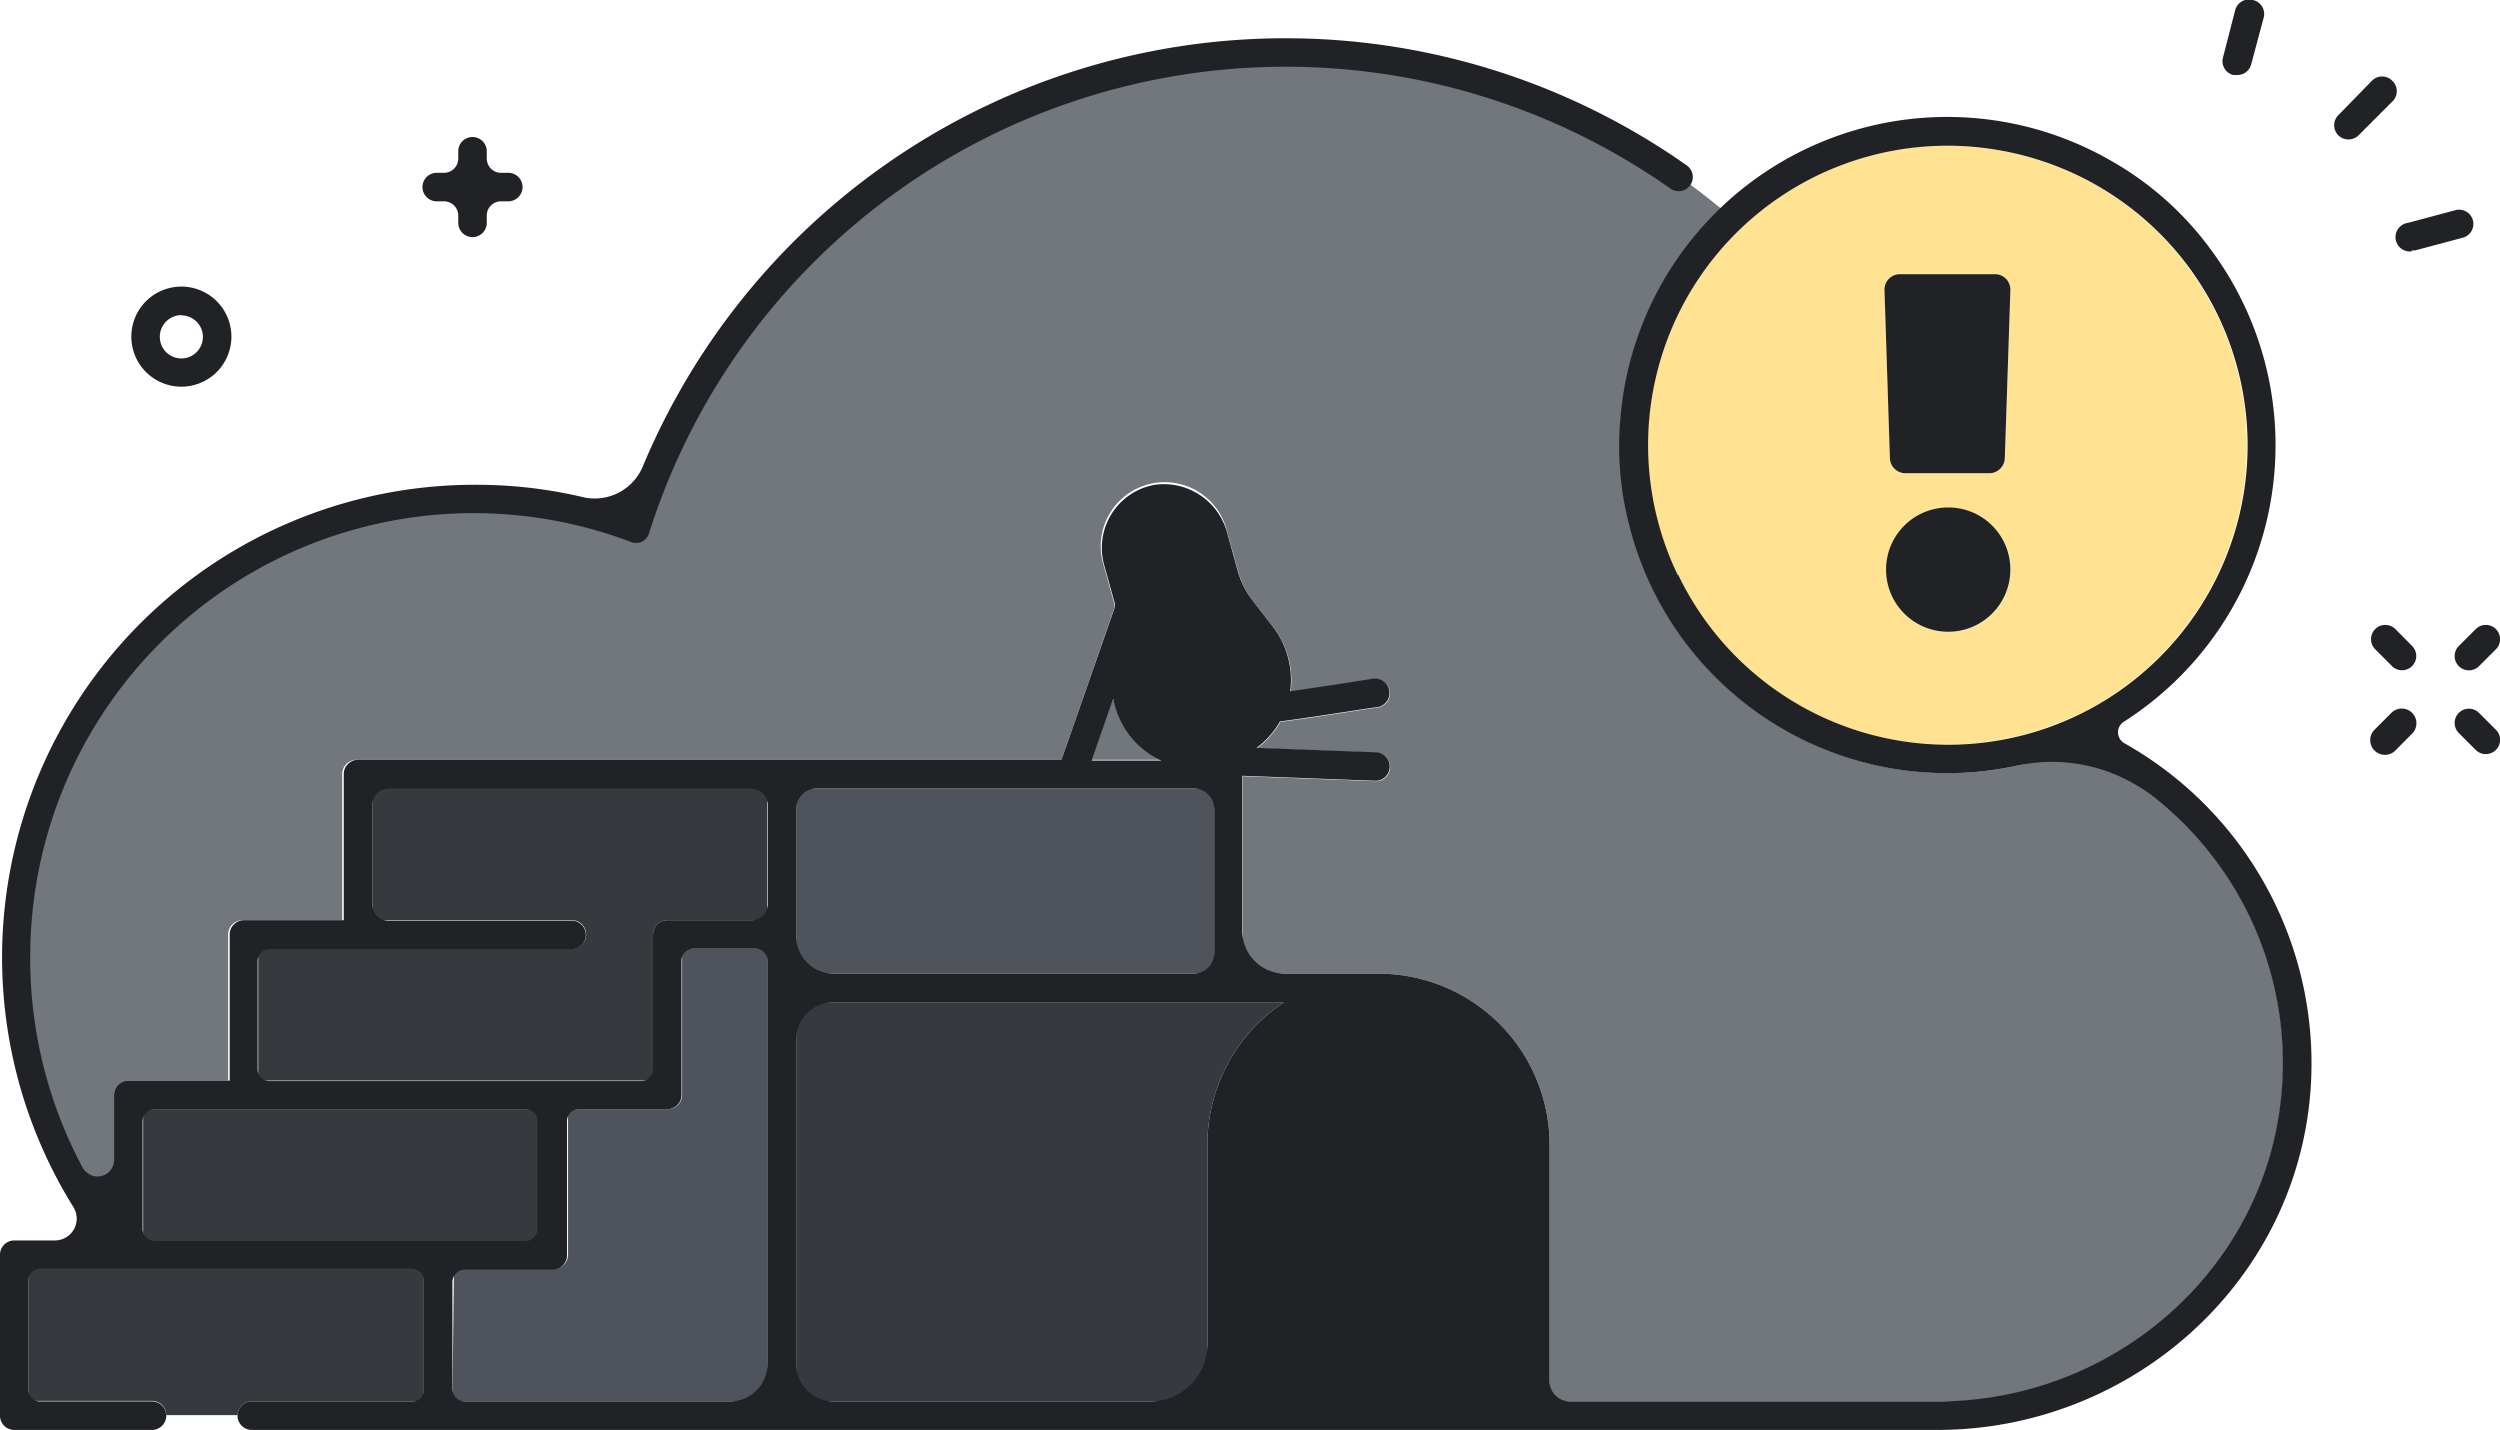 <svg id="Layer_1" data-name="Layer 1" xmlns="http://www.w3.org/2000/svg" viewBox="0 0 175.34 100.29"><defs><style>.cls-3{fill:#72767d}.cls-4{fill:#36393e}.cls-5{fill:#4f545c}.cls-7{fill:#202225}</style></defs><g id="Error_-_Dark" data-name="Error - Dark"><path d="M55.84 70.29v28h28.84v-18a12 12 0 0 1 5.38-10z" fill="#36393f"/><path d="M12.72 25.12a1.51 1.51 0 1 0-1.51-1.51 1.51 1.51 0 0 0 1.51 1.51z" fill="none"/><path class="cls-3" d="M117.16 13.17a46.83 46.83 0 0 0-71.63 24.17 1 1 0 0 1-.52.6 1 1 0 0 1-.79 0A31.13 31.13 0 0 0 8 85.36v-8.57a1 1 0 0 1 1-1h7V65.54a1 1 0 0 1 1-1h7V54.29a1 1 0 0 1 1-1h49.45l3.72-10.69v-.2l-.76-2.74a4.49 4.49 0 1 1 8.65-2.39l.76 2.73a5.87 5.87 0 0 0 1 2.06l1.54 2a6 6 0 0 1 1 2.07 6 6 0 0 1 .16 2.38c2.09-.3 4.3-.64 5.79-.88a1 1 0 0 1 .32 2c-.24 0-3.68.59-6.83 1a5.92 5.92 0 0 1-1.64 1.85l8.34.31a1 1 0 0 1 0 2l-9.34-.35v13.85h8.52a1.42 1.42 0 0 1 .2 0h.8a12 12 0 0 1 12 12v18h27.7a23.72 23.72 0 0 0 8.83-45.75 22.73 22.73 0 0 1-8.59 1.68 23 23 0 0 1-15.93-39.6c-.7-.58-1.41-1.14-2.15-1.68a1 1 0 0 1-1.38.23z"/><path class="cls-3" d="M78.2 49.48a4.54 4.54 0 0 1-.12-.53l-1.51 4.34h4.88a5.9 5.9 0 0 1-3.25-3.81z"/><path class="cls-4" d="M17.66 98.29h12.07V89H2v9.25h8.66a1 1 0 0 1 1 1h5a1 1 0 0 1 1-.96zM37.77 87.04v-9.25H10.04v9.25h27.73zM45.8 75.79V65.54a1 1 0 0 1 1-1h7v-9.25H26.11v9.25h14a1 1 0 0 1 0 2h-22v9.25H45.8z"/><path class="cls-5" d="M31.73 98.29h22.11V66.54h-6v10.25a1 1 0 0 1-1 1h-7V88a1 1 0 0 1-1 1h-7zM55.84 55.29v13h29.32v-13H55.84z"/><path d="M145.69 50.15a21 21 0 0 0-2.16-38.74 21.17 21.17 0 0 0-7-1.19 21 21 0 1 0 9.12 39.93zm-12.45-30.92h6.67a1.08 1.08 0 0 1 1.09 1.12l-.38 11.78a1.09 1.09 0 0 1-1.09 1.06h-5.89a1.09 1.09 0 0 1-1.09-1.06l-.38-11.78a1.08 1.08 0 0 1 1.07-1.12zM132.3 40a4.36 4.36 0 1 1 4.32 4.32A4.35 4.35 0 0 1 132.3 40z" fill="#ffe292"/><path class="cls-7" d="M172.45 46.72a1 1 0 0 0 1.42 0l1.18-1.18a1 1 0 0 0 0-1.42 1 1 0 0 0-1.41 0l-1.19 1.19a1 1 0 0 0 0 1.41zM167.72 50l-1.18 1.18a1 1 0 0 0 1.46 1.46l1.18-1.19a1 1 0 1 0-1.46-1.45zM173.87 50a1 1 0 0 0-1.42 0 1 1 0 0 0 0 1.41l1.19 1.19a1 1 0 0 0 .7.29 1 1 0 0 0 .71-.29 1 1 0 0 0 0-1.42zM168 44.12a1 1 0 0 0-1.41 0 1 1 0 0 0 0 1.42l1.18 1.18a1 1 0 0 0 .71.29 1 1 0 0 0 .7-1.7zM12.72 27.12a3.51 3.51 0 1 0-3.51-3.51 3.51 3.51 0 0 0 3.51 3.51zm0-5a1.51 1.51 0 1 1-1.51 1.51 1.52 1.52 0 0 1 1.51-1.53zM30.63 14.12h.51a1 1 0 0 1 1 1v.51a1 1 0 1 0 2 0v-.51a1 1 0 0 1 1-1h.51a1 1 0 0 0 0-2h-.51a1 1 0 0 1-1-1v-.51a1 1 0 0 0-2 0v.51a1 1 0 0 1-1 1h-.51a1 1 0 0 0 0 2zM148.94 50.63a23 23 0 0 0 6.13-33.11 22.29 22.29 0 0 0-7.16-6.33 23 23 0 0 0-34.26 18.13 21.86 21.86 0 0 0 .53 7.16 23 23 0 0 0 27.38 17.2 11.51 11.51 0 0 1 9.61 2.32A23.72 23.72 0 0 1 160 76.83c-1.16 12.26-11.79 21.46-24.11 21.46H110.1a1.42 1.42 0 0 1-1.42-1.42V80.29a12 12 0 0 0-12-12h-.8a1.42 1.42 0 0 0-.2 0h-5.55a3 3 0 0 1-3-3V54.41l9.34.35a1 1 0 0 0 0-2l-8.34-.31a5.92 5.92 0 0 0 1.64-1.85c3.15-.42 6.59-1 6.83-1a1 1 0 0 0-.32-2c-1.49.24-3.7.58-5.79.88a6 6 0 0 0-.16-2.38 6 6 0 0 0-1-2.07l-1.54-2a5.87 5.87 0 0 1-1-2.06l-.71-2.56A4.61 4.61 0 0 0 81 34a4.49 4.49 0 0 0-3.56 5.62l.76 2.74v.2l-3.75 10.73H25.11a1 1 0 0 0-1 1v10.25h-7a1 1 0 0 0-1 1v10.25H9a1 1 0 0 0-1 1v4.58a1.16 1.16 0 0 1-2.16.57 30.87 30.87 0 0 1-3.72-14.81A31.1 31.1 0 0 1 44.22 38a1 1 0 0 0 .79 0 1 1 0 0 0 .52-.6 46.83 46.83 0 0 1 71.63-24.17 1 1 0 0 0 1.38-.23 1 1 0 0 0-.24-1.4 48.85 48.85 0 0 0-73.19 21.05 3.65 3.65 0 0 1-4.17 2.23 32.49 32.49 0 0 0-7.66-.88A33.15 33.15 0 0 0 5.16 84.68 1.53 1.53 0 0 1 3.88 87H1a1 1 0 0 0-1 1v11.29a1 1 0 0 0 1 1h9.66a1 1 0 0 0 1-1 1 1 0 0 0-1-1H2.79A.79.79 0 0 1 2 97.5v-7.67a.79.79 0 0 1 .79-.83h26.15a.79.79 0 0 1 .79.79v7.71a.79.79 0 0 1-.79.79H17.66a1 1 0 0 0-1 1 1 1 0 0 0 1 1h118.21c13.51 0 25.1-10.21 26.17-23.68A25.76 25.76 0 0 0 149 52.13a.88.88 0 0 1-.06-1.5zm-31.27-10.3a21 21 0 0 1 18.9-30.11 21.17 21.17 0 0 1 7 1.19 21 21 0 1 1-25.86 28.92zM10 86.19v-7.55a.85.85 0 0 1 .85-.85h26a.85.85 0 0 1 .85.85v7.55a.85.85 0 0 1-.85.85h-26a.85.85 0 0 1-.85-.85zm41.17 12.1H32.61a.88.88 0 0 1-.88-.88v-7.49a.89.89 0 0 1 .88-.88h6.16a1 1 0 0 0 1-1v-9.42a.83.83 0 0 1 .82-.83h6.21a1 1 0 0 0 1-1v-9.42a.83.83 0 0 1 .83-.83H53a.83.83 0 0 1 .83.83v28.29a2.63 2.63 0 0 1-2.62 2.63zm1.51-33.75H46.8a1 1 0 0 0-1 1V75a.82.82 0 0 1-.82.82H18.89a.82.82 0 0 1-.82-.82v-7.6a.83.83 0 0 1 .82-.83h21.2a1 1 0 0 0 0-2H27.23a1.12 1.12 0 0 1-1.12-1.12v-7a1.12 1.12 0 0 1 1.12-1.12h25.49a1.12 1.12 0 0 1 1.12 1.12v7a1.12 1.12 0 0 1-1.12 1.09zM78.08 49a4.54 4.54 0 0 0 .12.53 5.9 5.9 0 0 0 3.25 3.81h-4.88zM55.84 65.54v-8.79a1.46 1.46 0 0 1 1.46-1.46h26.4a1.46 1.46 0 0 1 1.46 1.46v10.08a1.46 1.46 0 0 1-1.46 1.46H58.47a2.63 2.63 0 0 1-2.63-2.63zm28.84 14.75v14a4 4 0 0 1-4 4H58.47a2.63 2.63 0 0 1-2.63-2.63V72.92a2.63 2.63 0 0 1 2.63-2.63h31.59a12 12 0 0 0-5.38 10z"/><path class="cls-7" d="M136.62 35.59A4.36 4.36 0 1 0 141 40a4.35 4.35 0 0 0-4.38-4.41zM133.63 33.19h5.89a1.09 1.09 0 0 0 1.09-1.06l.39-11.78a1.08 1.08 0 0 0-1.08-1.12h-6.67a1.08 1.08 0 0 0-1.08 1.12l.38 11.78a1.09 1.09 0 0 0 1.08 1.06zM167.78 5.66a1 1 0 0 0-1.42 0L164 8.08a1 1 0 0 0 0 1.41 1 1 0 0 0 .71.29 1 1 0 0 0 .71-.29l2.41-2.41a1 1 0 0 0-.05-1.42zM156.63 5.26a1.09 1.09 0 0 0 .26 0 1 1 0 0 0 1-.75l.88-3.29A1 1 0 0 0 158 0a1 1 0 0 0-1.23.7l-.85 3.3a1 1 0 0 0 .71 1.26zM169.15 17.56a1.09 1.09 0 0 0 .25 0l3.3-.88a1 1 0 1 0-.52-1.93l-3.29.88a1 1 0 0 0 .26 2z"/></g></svg>